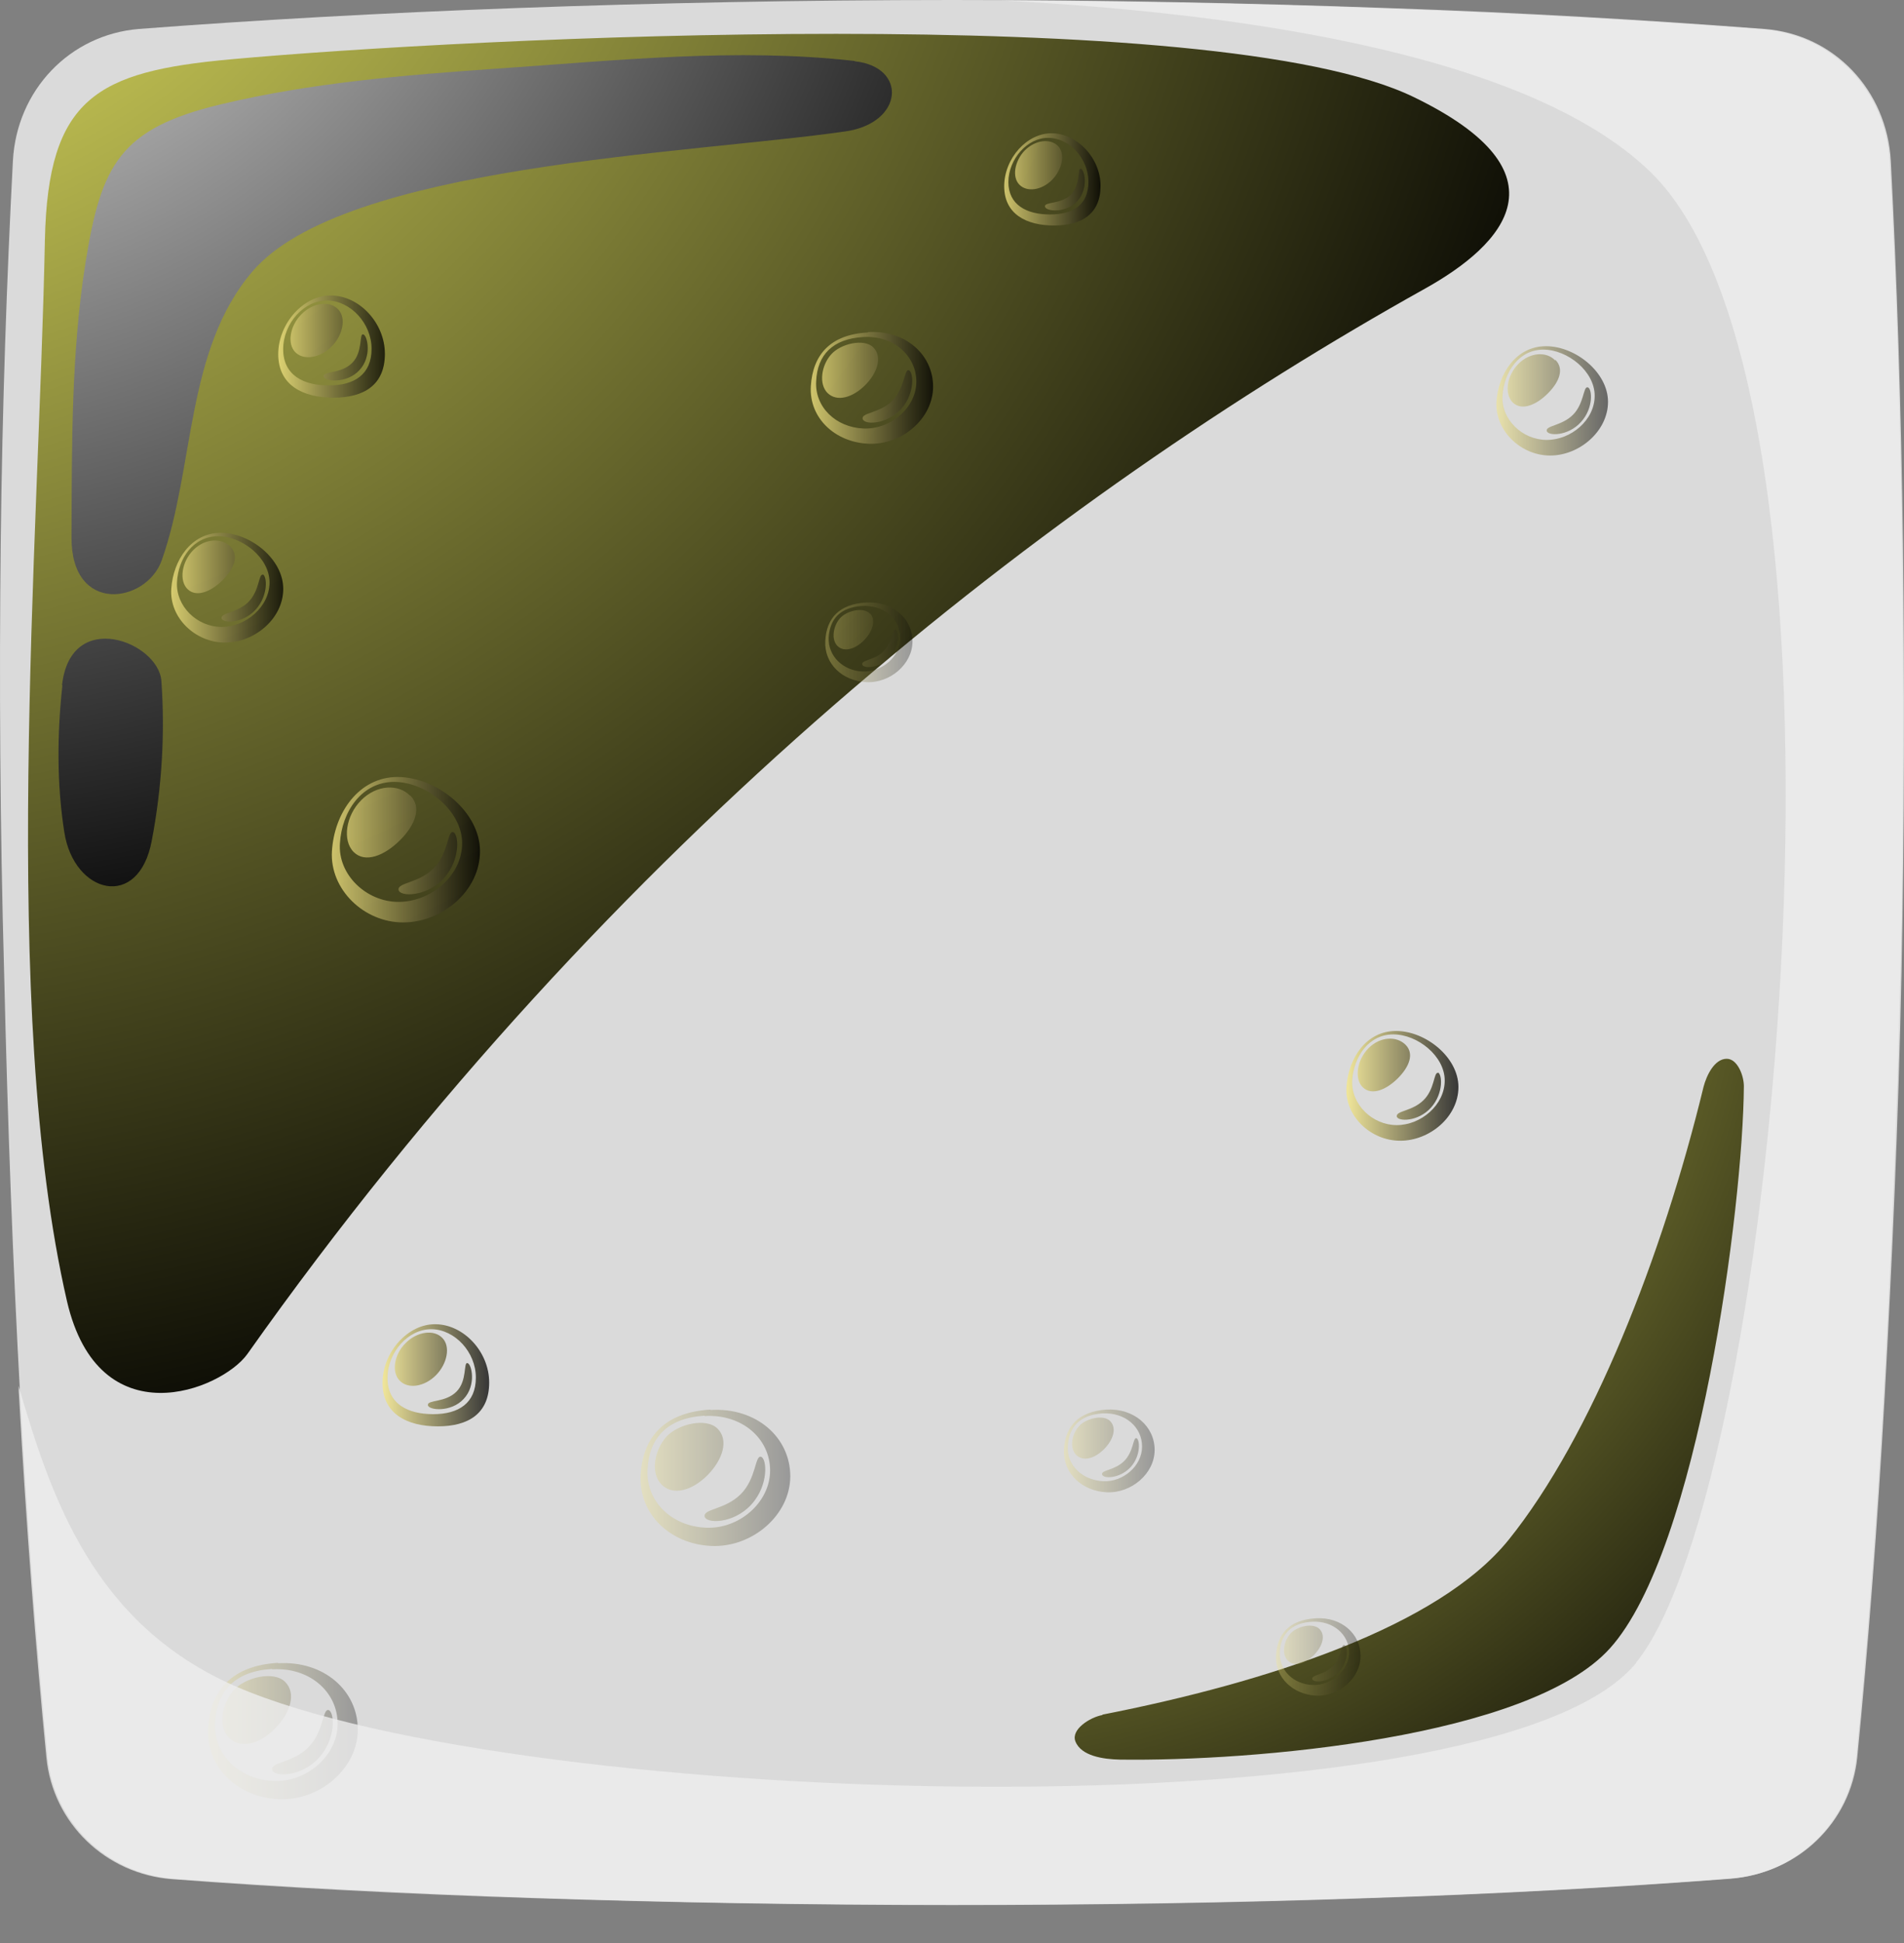 <svg width="50" height="51" viewBox="0 0 50 51" fill="none" xmlns="http://www.w3.org/2000/svg">
<rect x="0" y="0" width="50" height="51" fill="#808080" stroke="none"/>
<path fill-rule="evenodd" clip-rule="evenodd" d="M3.648 0.76C6.657 0.53 10.016 0.34 13.595 0.21C17.174 0.08 21.013 0 25.001 0C28.99 0 32.799 0.08 36.388 0.21C39.977 0.33 43.316 0.53 46.335 0.76C48.164 0.9 49.554 2.369 49.654 4.229C49.814 7.298 49.924 10.687 49.974 14.286C50.014 17.855 50.014 21.643 49.934 25.552C49.854 29.431 49.684 33.16 49.494 36.619C49.304 40.058 49.054 43.257 48.774 46.116C48.604 47.835 47.215 49.175 45.455 49.305C42.566 49.525 39.347 49.705 35.918 49.815C32.479 49.935 28.81 49.995 25.021 49.995C21.233 49.995 17.534 49.935 14.105 49.815C10.666 49.695 7.457 49.525 4.558 49.315C2.818 49.185 1.419 47.845 1.249 46.126C0.969 43.267 0.719 40.078 0.529 36.629C0.339 33.17 0.199 29.441 0.109 25.552C-0.001 21.643 -0.021 17.845 0.019 14.266C0.059 10.667 0.179 7.278 0.339 4.219C0.439 2.369 1.828 0.91 3.648 0.76Z" fill="#DADADA"/>
<path style="mix-blend-mode:screen" fill-rule="evenodd" clip-rule="evenodd" d="M37.128 2.549C31.899 0.01 12.275 0.99 6.037 1.559C2.558 1.879 1.259 2.559 1.179 6.298C1.019 14.296 -0.011 26.452 1.758 34.15C2.598 37.778 5.817 36.489 6.497 35.539C16.094 21.973 27.651 13.026 37.418 7.578C39.517 6.408 41.236 4.539 37.128 2.549Z" fill="url(#paint0_radial_75_1684)"/>
<path style="mix-blend-mode:screen" fill-rule="evenodd" clip-rule="evenodd" d="M22.432 1.599C19.323 1.25 16.184 1.589 13.085 1.799C10.636 1.969 8.177 2.169 5.797 2.739C3.158 3.369 2.658 4.319 2.248 6.878C1.868 9.257 1.888 11.686 1.878 14.106C1.868 16.145 3.848 15.835 4.248 14.705C5.117 12.246 4.868 9.187 6.627 7.128C9.006 4.329 18.104 4.039 22.202 3.449C23.732 3.229 23.832 1.759 22.452 1.609L22.432 1.599ZM1.639 17.984C1.499 19.264 1.489 20.574 1.689 21.843C1.938 23.463 3.648 23.913 3.988 22.053C4.248 20.684 4.338 19.264 4.238 17.875C4.168 16.855 1.858 15.945 1.629 17.984H1.639Z" fill="url(#paint1_radial_75_1684)"/>
<path style="mix-blend-mode:screen" fill-rule="evenodd" clip-rule="evenodd" d="M28.95 45.016C28.62 45.076 28.12 45.396 28.24 45.706C28.39 46.096 28.98 46.176 29.4 46.186C32.899 46.236 40.157 45.616 42.276 43.267C44.615 40.678 45.775 31.63 45.795 28.511C45.795 28.231 45.625 27.791 45.345 27.791C45.025 27.791 44.815 28.221 44.735 28.531C43.656 32.97 41.806 37.699 39.617 40.418C37.778 42.697 33.279 44.157 28.95 45.006V45.016Z" fill="url(#paint2_radial_75_1684)"/>
<g opacity="0.75">
<path style="mix-blend-mode:screen" fill-rule="evenodd" clip-rule="evenodd" d="M36.659 27.061C37.439 27.061 38.299 27.752 38.299 28.532C38.299 29.311 37.549 29.942 36.769 29.942C35.989 29.942 35.309 29.291 35.359 28.532C35.409 27.771 35.879 27.061 36.659 27.061ZM36.589 27.151C37.229 27.151 37.939 27.721 37.939 28.361C37.939 29.002 37.319 29.532 36.679 29.532C36.039 29.532 35.479 28.991 35.509 28.361C35.549 27.741 35.939 27.151 36.589 27.151ZM36.909 27.422C37.139 27.651 37.019 27.991 36.709 28.302C36.399 28.611 36.019 28.762 35.789 28.541C35.559 28.322 35.629 27.822 35.939 27.512C36.249 27.201 36.679 27.192 36.909 27.422ZM37.759 28.151C37.869 28.181 37.919 28.692 37.579 29.072C37.239 29.451 36.699 29.442 36.679 29.302C36.669 29.151 37.079 29.172 37.379 28.881C37.679 28.591 37.649 28.142 37.759 28.162V28.151Z" fill="url(#paint3_linear_75_1684)"/>
<path style="mix-blend-mode:screen" fill-rule="evenodd" clip-rule="evenodd" d="M5.798 13.986C6.578 13.986 7.438 14.676 7.438 15.456C7.438 16.236 6.688 16.866 5.908 16.866C5.128 16.866 4.448 16.216 4.498 15.456C4.548 14.706 5.018 13.986 5.798 13.986ZM5.728 14.076C6.368 14.076 7.078 14.646 7.078 15.286C7.078 15.926 6.458 16.456 5.818 16.456C5.178 16.456 4.618 15.916 4.648 15.286C4.678 14.656 5.078 14.076 5.728 14.076ZM6.048 14.346C6.278 14.576 6.158 14.916 5.848 15.226C5.538 15.536 5.158 15.686 4.928 15.466C4.698 15.246 4.768 14.746 5.078 14.436C5.388 14.126 5.818 14.116 6.048 14.346ZM6.898 15.076C7.008 15.106 7.058 15.616 6.718 15.996C6.378 16.376 5.838 16.366 5.818 16.226C5.808 16.076 6.218 16.096 6.518 15.806C6.818 15.506 6.788 15.066 6.898 15.086V15.076Z" fill="url(#paint4_linear_75_1684)"/>
<path style="mix-blend-mode:screen" opacity="0.7" fill-rule="evenodd" clip-rule="evenodd" d="M40.597 9.087C41.377 9.087 42.227 9.777 42.227 10.547C42.227 11.317 41.477 11.957 40.707 11.957C39.937 11.957 39.257 11.307 39.297 10.547C39.347 9.797 39.817 9.087 40.597 9.087ZM40.527 9.177C41.167 9.177 41.877 9.747 41.877 10.387C41.877 11.027 41.257 11.547 40.617 11.547C39.977 11.547 39.417 11.007 39.457 10.387C39.497 9.767 39.887 9.177 40.527 9.177ZM40.847 9.447C41.077 9.677 40.957 10.017 40.647 10.327C40.337 10.637 39.957 10.787 39.727 10.567C39.497 10.337 39.567 9.857 39.877 9.547C40.187 9.237 40.617 9.227 40.837 9.457L40.847 9.447ZM41.697 10.167C41.807 10.197 41.857 10.707 41.517 11.077C41.177 11.457 40.637 11.447 40.617 11.307C40.597 11.167 41.017 11.177 41.307 10.887C41.597 10.597 41.577 10.147 41.687 10.167H41.697Z" fill="url(#paint5_linear_75_1684)"/>
<path style="mix-blend-mode:screen" fill-rule="evenodd" clip-rule="evenodd" d="M10.436 20.394C11.466 20.394 12.605 21.303 12.605 22.343C12.605 23.383 11.616 24.212 10.586 24.212C9.556 24.212 8.657 23.343 8.717 22.343C8.777 21.343 9.416 20.394 10.446 20.394H10.436ZM10.346 20.523C11.196 20.523 12.136 21.283 12.136 22.133C12.136 22.983 11.316 23.673 10.466 23.673C9.616 23.673 8.867 22.953 8.927 22.133C8.977 21.303 9.496 20.523 10.356 20.523H10.346ZM10.776 20.883C11.076 21.183 10.916 21.643 10.506 22.053C10.096 22.463 9.586 22.663 9.287 22.363C8.987 22.063 9.077 21.413 9.486 21.003C9.896 20.593 10.466 20.573 10.766 20.883H10.776ZM11.896 21.843C12.046 21.873 12.106 22.553 11.656 23.053C11.196 23.553 10.486 23.543 10.466 23.353C10.446 23.163 10.996 23.183 11.386 22.793C11.786 22.393 11.746 21.803 11.896 21.843Z" fill="url(#paint6_linear_75_1684)"/>
<path style="mix-blend-mode:screen" opacity="0.4" fill-rule="evenodd" clip-rule="evenodd" d="M18.663 37.009C19.863 36.939 20.753 37.729 20.753 38.748C20.753 39.768 19.753 40.628 18.673 40.578C17.604 40.528 16.774 39.748 16.824 38.728C16.874 37.709 17.464 37.069 18.653 36.999L18.663 37.009ZM18.503 37.169C19.483 37.109 20.223 37.758 20.223 38.598C20.223 39.438 19.403 40.148 18.523 40.098C17.644 40.058 16.964 39.418 17.004 38.578C17.044 37.739 17.524 37.219 18.503 37.159V37.169ZM18.843 37.499C19.143 37.798 18.983 38.308 18.583 38.718C18.174 39.128 17.674 39.268 17.374 38.968C17.074 38.668 17.184 38.078 17.484 37.729C17.784 37.379 18.543 37.199 18.843 37.499ZM19.983 38.238C20.133 38.268 20.203 38.968 19.733 39.488C19.263 40.008 18.523 39.998 18.503 39.798C18.483 39.598 19.043 39.628 19.453 39.218C19.863 38.808 19.823 38.198 19.983 38.238Z" fill="url(#paint7_linear_75_1684)"/>
<path style="mix-blend-mode:screen" opacity="0.4" fill-rule="evenodd" clip-rule="evenodd" d="M7.307 43.657C8.507 43.587 9.396 44.376 9.396 45.396C9.396 46.416 8.397 47.275 7.317 47.225C6.247 47.175 5.417 46.396 5.467 45.376C5.517 44.356 6.107 43.717 7.297 43.647L7.307 43.657ZM7.147 43.816C8.127 43.756 8.866 44.406 8.866 45.246C8.866 46.086 8.047 46.795 7.167 46.745C6.287 46.706 5.607 46.066 5.647 45.226C5.687 44.386 6.167 43.866 7.147 43.806V43.816ZM7.487 44.146C7.787 44.446 7.627 44.956 7.227 45.366C6.827 45.776 6.317 45.916 6.017 45.616C5.717 45.316 5.827 44.726 6.127 44.376C6.427 44.026 7.187 43.846 7.487 44.146ZM8.627 44.886C8.776 44.916 8.846 45.616 8.377 46.136C7.907 46.656 7.167 46.646 7.147 46.446C7.127 46.246 7.687 46.276 8.097 45.866C8.507 45.456 8.467 44.846 8.627 44.886Z" fill="url(#paint8_linear_75_1684)"/>
<path style="mix-blend-mode:screen" opacity="0.4" fill-rule="evenodd" clip-rule="evenodd" d="M29.051 36.999C29.781 36.959 30.321 37.439 30.321 38.059C30.321 38.679 29.711 39.199 29.061 39.169C28.411 39.139 27.911 38.669 27.941 38.049C27.971 37.429 28.331 37.049 29.051 36.999ZM28.951 37.099C29.551 37.069 29.991 37.459 29.991 37.969C29.991 38.479 29.491 38.909 28.961 38.879C28.431 38.849 28.011 38.469 28.041 37.959C28.071 37.449 28.361 37.139 28.951 37.099ZM29.151 37.299C29.331 37.479 29.241 37.789 28.991 38.039C28.741 38.289 28.441 38.369 28.261 38.189C28.081 38.009 28.141 37.649 28.331 37.439C28.511 37.229 28.971 37.119 29.151 37.299ZM29.841 37.749C29.931 37.769 29.971 38.199 29.691 38.509C29.401 38.819 28.961 38.819 28.941 38.699C28.921 38.579 29.271 38.599 29.521 38.349C29.771 38.099 29.751 37.729 29.841 37.749Z" fill="url(#paint9_linear_75_1684)"/>
<path style="mix-blend-mode:screen" opacity="0.4" fill-rule="evenodd" clip-rule="evenodd" d="M34.549 42.477C35.229 42.437 35.729 42.887 35.729 43.467C35.729 44.047 35.159 44.537 34.559 44.507C33.959 44.477 33.479 44.037 33.509 43.457C33.539 42.877 33.869 42.517 34.549 42.477ZM34.459 42.567C35.009 42.537 35.429 42.907 35.429 43.377C35.429 43.847 34.959 44.247 34.469 44.227C33.969 44.207 33.589 43.847 33.609 43.367C33.629 42.897 33.909 42.597 34.459 42.567ZM34.649 42.757C34.819 42.927 34.729 43.217 34.499 43.447C34.269 43.677 33.989 43.757 33.819 43.587C33.649 43.417 33.709 43.087 33.879 42.887C34.049 42.687 34.479 42.587 34.649 42.757ZM35.299 43.177C35.389 43.197 35.429 43.597 35.159 43.887C34.889 44.177 34.479 44.177 34.459 44.067C34.449 43.957 34.769 43.967 34.999 43.737C35.229 43.507 35.209 43.157 35.299 43.177Z" fill="url(#paint10_linear_75_1684)"/>
<path style="mix-blend-mode:screen" fill-rule="evenodd" clip-rule="evenodd" d="M22.793 8.717C23.773 8.657 24.503 9.307 24.503 10.147C24.503 10.987 23.683 11.687 22.803 11.647C21.923 11.607 21.243 10.967 21.293 10.137C21.343 9.307 21.813 8.777 22.793 8.727V8.717ZM22.663 8.847C23.463 8.797 24.063 9.337 24.063 10.017C24.063 10.697 23.393 11.277 22.673 11.247C21.953 11.217 21.393 10.687 21.433 10.007C21.463 9.317 21.863 8.897 22.663 8.847ZM22.933 9.117C23.173 9.357 23.053 9.777 22.723 10.107C22.393 10.437 21.983 10.557 21.733 10.317C21.493 10.077 21.573 9.587 21.823 9.307C22.073 9.017 22.693 8.877 22.933 9.117ZM23.863 9.717C23.983 9.747 24.043 10.317 23.663 10.737C23.273 11.157 22.673 11.157 22.653 10.987C22.633 10.827 23.103 10.847 23.433 10.517C23.763 10.187 23.743 9.687 23.863 9.717Z" fill="url(#paint11_linear_75_1684)"/>
<path style="mix-blend-mode:screen" opacity="0.4" fill-rule="evenodd" clip-rule="evenodd" d="M22.742 15.815C23.442 15.775 23.962 16.235 23.962 16.835C23.962 17.435 23.372 17.935 22.752 17.905C22.122 17.875 21.642 17.425 21.672 16.825C21.702 16.225 22.042 15.855 22.742 15.815ZM22.642 15.905C23.212 15.875 23.642 16.255 23.642 16.745C23.642 17.235 23.162 17.645 22.652 17.625C22.142 17.605 21.742 17.225 21.762 16.735C21.792 16.245 22.062 15.945 22.642 15.905ZM22.842 16.095C23.012 16.265 22.922 16.565 22.692 16.805C22.452 17.045 22.162 17.125 21.992 16.955C21.822 16.785 21.882 16.435 22.052 16.235C22.232 16.025 22.672 15.925 22.842 16.105V16.095ZM23.512 16.525C23.602 16.545 23.642 16.955 23.362 17.255C23.092 17.555 22.652 17.555 22.642 17.435C22.632 17.315 22.962 17.335 23.202 17.095C23.442 16.855 23.422 16.505 23.512 16.525Z" fill="url(#paint12_linear_75_1684)"/>
<path style="mix-blend-mode:screen" fill-rule="evenodd" clip-rule="evenodd" d="M11.446 34.759C12.176 34.769 12.846 35.479 12.846 36.289C12.846 37.099 12.306 37.439 11.496 37.439C10.686 37.439 10.046 37.109 10.046 36.299C10.046 35.489 10.716 34.739 11.446 34.759ZM11.336 34.889C11.946 34.899 12.496 35.489 12.496 36.159C12.496 36.829 12.046 37.119 11.376 37.119C10.706 37.119 10.176 36.849 10.176 36.169C10.176 35.489 10.726 34.879 11.336 34.889ZM11.616 35.119C11.836 35.339 11.746 35.799 11.446 36.099C11.146 36.399 10.716 36.469 10.496 36.239C10.276 36.019 10.346 35.549 10.656 35.249C10.956 34.949 11.396 34.889 11.616 35.119ZM12.276 35.779C12.386 35.799 12.516 36.359 12.176 36.719C11.846 37.079 11.246 37.019 11.236 36.879C11.226 36.739 11.696 36.819 11.986 36.529C12.276 36.239 12.166 35.749 12.276 35.779Z" fill="url(#paint13_linear_75_1684)"/>
<path style="mix-blend-mode:screen" fill-rule="evenodd" clip-rule="evenodd" d="M8.707 7.757C9.437 7.767 10.107 8.477 10.107 9.287C10.107 10.098 9.567 10.438 8.757 10.438C7.947 10.438 7.307 10.107 7.307 9.297C7.307 8.487 7.977 7.737 8.707 7.757ZM8.597 7.887C9.207 7.897 9.757 8.487 9.757 9.157C9.757 9.827 9.307 10.117 8.637 10.117C7.967 10.117 7.437 9.847 7.437 9.167C7.437 8.487 7.987 7.877 8.597 7.887ZM8.877 8.117C9.097 8.337 9.007 8.797 8.707 9.097C8.407 9.397 7.977 9.467 7.757 9.247C7.537 9.027 7.607 8.557 7.917 8.247C8.227 7.937 8.657 7.887 8.877 8.117ZM9.537 8.777C9.647 8.797 9.777 9.357 9.437 9.717C9.107 10.078 8.507 10.018 8.497 9.877C8.487 9.737 8.957 9.817 9.247 9.527C9.537 9.237 9.427 8.747 9.537 8.777Z" fill="url(#paint14_linear_75_1684)"/>
<path style="mix-blend-mode:screen" fill-rule="evenodd" clip-rule="evenodd" d="M27.631 3.499C28.291 3.509 28.901 4.149 28.901 4.879C28.901 5.609 28.411 5.919 27.681 5.919C26.951 5.919 26.371 5.619 26.371 4.889C26.371 4.159 26.971 3.479 27.641 3.499H27.631ZM27.531 3.619C28.081 3.619 28.581 4.159 28.581 4.769C28.581 5.379 28.181 5.629 27.571 5.629C26.961 5.629 26.481 5.379 26.481 4.779C26.481 4.179 26.981 3.609 27.531 3.619ZM27.781 3.829C27.981 4.029 27.901 4.439 27.631 4.719C27.351 4.999 26.971 5.049 26.771 4.849C26.571 4.649 26.641 4.229 26.911 3.949C27.191 3.669 27.581 3.629 27.781 3.829ZM28.381 4.429C28.481 4.449 28.591 4.949 28.291 5.279C27.991 5.609 27.451 5.549 27.441 5.419C27.431 5.289 27.861 5.369 28.121 5.109C28.381 4.849 28.291 4.409 28.381 4.429Z" fill="url(#paint15_linear_75_1684)"/>
</g>
<g style="mix-blend-mode:multiply" opacity="0.8">
<path fill-rule="evenodd" clip-rule="evenodd" d="M42.966 43.647C39.207 48.255 13.655 47.505 6.197 44.267C2.448 42.637 1.339 39.288 0.489 36.379C0.489 36.469 0.489 36.549 0.499 36.639C0.689 40.078 0.939 43.267 1.219 46.136C1.388 47.855 2.778 49.195 4.528 49.325C7.417 49.545 10.636 49.715 14.075 49.825C17.504 49.935 21.172 50.005 24.991 50.005C28.81 50.005 32.449 49.945 35.888 49.825C39.327 49.715 42.536 49.535 45.425 49.315C47.175 49.185 48.574 47.845 48.744 46.126C49.024 43.267 49.274 40.068 49.464 36.629C49.654 33.17 49.814 29.441 49.904 25.562C49.994 21.653 49.994 17.865 49.944 14.296C49.904 10.697 49.794 7.308 49.624 4.239C49.524 2.379 48.134 0.92 46.305 0.77C43.296 0.54 39.947 0.35 36.358 0.22C33.169 0.1 29.77 0.03 26.261 0.01C31.869 0.3 39.997 1.26 43.346 4.519C49.324 10.337 46.735 39.008 42.966 43.637V43.647Z" fill="#EDEDED"/>
</g>
<defs>
<radialGradient id="paint0_radial_75_1684" cx="0" cy="0" r="1" gradientUnits="userSpaceOnUse" gradientTransform="translate(-5.179 -10.037) scale(50.724 50.724)">
<stop stop-color="#FFFF6D"/>
<stop offset="1"/>
</radialGradient>
<radialGradient id="paint1_radial_75_1684" cx="0" cy="0" r="1" gradientUnits="userSpaceOnUse" gradientTransform="translate(-2.51 -7.618) scale(33.83 33.83)">
<stop stop-color="white"/>
<stop offset="1"/>
</radialGradient>
<radialGradient id="paint2_radial_75_1684" cx="0" cy="0" r="1" gradientUnits="userSpaceOnUse" gradientTransform="translate(23.992 22.953) scale(33.04 33.04)">
<stop stop-color="#FFFF6D"/>
<stop offset="1"/>
</radialGradient>
<linearGradient id="paint3_linear_75_1684" x1="35.359" y1="28.502" x2="38.299" y2="28.502" gradientUnits="userSpaceOnUse">
<stop stop-color="#F7E984"/>
<stop offset="1"/>
</linearGradient>
<linearGradient id="paint4_linear_75_1684" x1="4.488" y1="15.426" x2="7.428" y2="15.426" gradientUnits="userSpaceOnUse">
<stop stop-color="#F7E984"/>
<stop offset="1"/>
</linearGradient>
<linearGradient id="paint5_linear_75_1684" x1="39.297" y1="10.527" x2="42.227" y2="10.527" gradientUnits="userSpaceOnUse">
<stop stop-color="#F7E984"/>
<stop offset="1"/>
</linearGradient>
<linearGradient id="paint6_linear_75_1684" x1="8.707" y1="22.293" x2="12.595" y2="22.293" gradientUnits="userSpaceOnUse">
<stop stop-color="#F7E984"/>
<stop offset="1"/>
</linearGradient>
<linearGradient id="paint7_linear_75_1684" x1="16.824" y1="38.788" x2="20.753" y2="38.788" gradientUnits="userSpaceOnUse">
<stop stop-color="#F7E984"/>
<stop offset="1"/>
</linearGradient>
<linearGradient id="paint8_linear_75_1684" x1="5.467" y1="45.446" x2="9.396" y2="45.446" gradientUnits="userSpaceOnUse">
<stop stop-color="#F7E984"/>
<stop offset="1"/>
</linearGradient>
<linearGradient id="paint9_linear_75_1684" x1="27.931" y1="38.089" x2="30.321" y2="38.089" gradientUnits="userSpaceOnUse">
<stop stop-color="#F7E984"/>
<stop offset="1"/>
</linearGradient>
<linearGradient id="paint10_linear_75_1684" x1="33.509" y1="43.487" x2="35.729" y2="43.487" gradientUnits="userSpaceOnUse">
<stop stop-color="#F7E984"/>
<stop offset="1"/>
</linearGradient>
<linearGradient id="paint11_linear_75_1684" x1="21.293" y1="10.177" x2="24.513" y2="10.177" gradientUnits="userSpaceOnUse">
<stop stop-color="#F7E984"/>
<stop offset="1"/>
</linearGradient>
<linearGradient id="paint12_linear_75_1684" x1="21.672" y1="16.855" x2="23.962" y2="16.855" gradientUnits="userSpaceOnUse">
<stop stop-color="#F7E984"/>
<stop offset="1"/>
</linearGradient>
<linearGradient id="paint13_linear_75_1684" x1="10.046" y1="36.099" x2="12.846" y2="36.099" gradientUnits="userSpaceOnUse">
<stop stop-color="#F7E984"/>
<stop offset="1"/>
</linearGradient>
<linearGradient id="paint14_linear_75_1684" x1="7.307" y1="9.097" x2="10.107" y2="9.097" gradientUnits="userSpaceOnUse">
<stop stop-color="#F7E984"/>
<stop offset="1"/>
</linearGradient>
<linearGradient id="paint15_linear_75_1684" x1="26.361" y1="4.709" x2="28.891" y2="4.709" gradientUnits="userSpaceOnUse">
<stop stop-color="#F7E984"/>
<stop offset="1"/>
</linearGradient>
</defs>
</svg>
